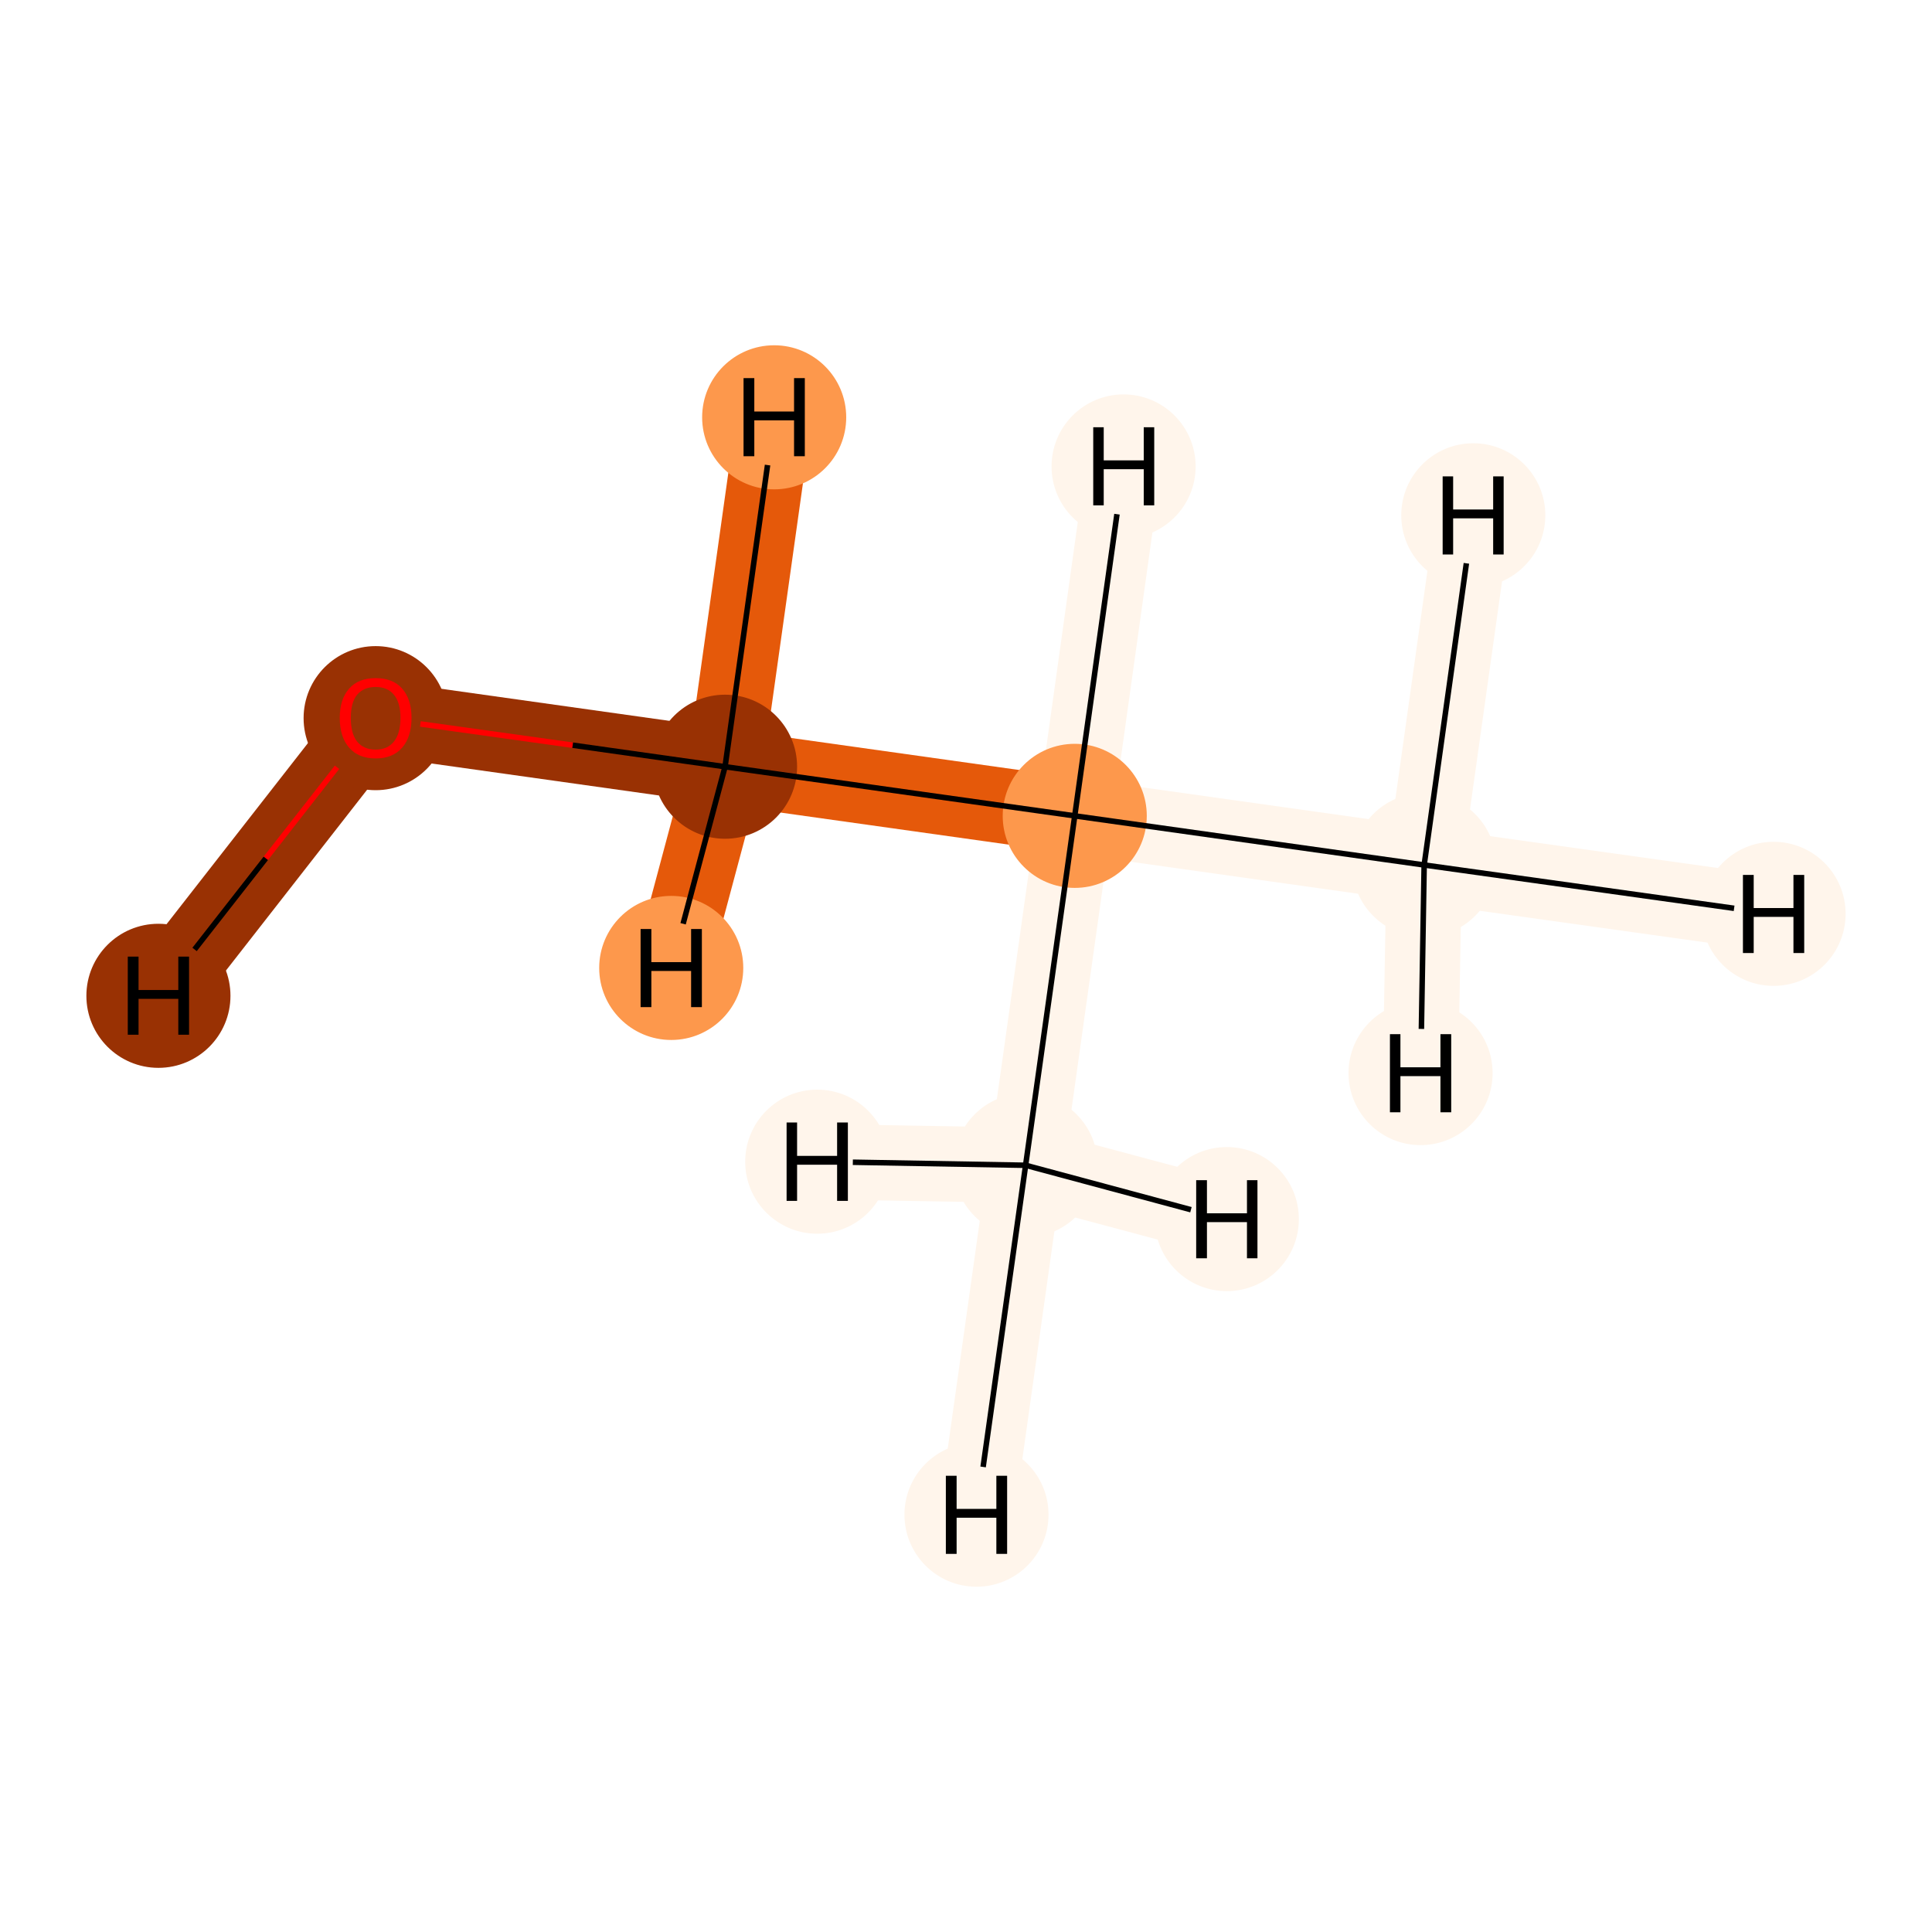 <?xml version='1.0' encoding='iso-8859-1'?>
<svg version='1.1' baseProfile='full'
              xmlns='http://www.w3.org/2000/svg'
                      xmlns:rdkit='http://www.rdkit.org/xml'
                      xmlns:xlink='http://www.w3.org/1999/xlink'
                  xml:space='preserve'
width='700px' height='700px' viewBox='0 0 700 700'>
<!-- END OF HEADER -->
<rect style='opacity:1.0;fill:#FFFFFF;stroke:none' width='700.0' height='700.0' x='0.0' y='0.0'> </rect>
<path d='M 136.1,260.0 L 262.7,277.8' style='fill:none;fill-rule:evenodd;stroke:#993103;stroke-width:27.3px;stroke-linecap:butt;stroke-linejoin:miter;stroke-opacity:1' />
<path d='M 136.1,260.0 L 57.4,360.8' style='fill:none;fill-rule:evenodd;stroke:#993103;stroke-width:27.3px;stroke-linecap:butt;stroke-linejoin:miter;stroke-opacity:1' />
<path d='M 262.7,277.8 L 389.4,295.6' style='fill:none;fill-rule:evenodd;stroke:#E5590A;stroke-width:27.3px;stroke-linecap:butt;stroke-linejoin:miter;stroke-opacity:1' />
<path d='M 262.7,277.8 L 280.5,151.2' style='fill:none;fill-rule:evenodd;stroke:#E5590A;stroke-width:27.3px;stroke-linecap:butt;stroke-linejoin:miter;stroke-opacity:1' />
<path d='M 262.7,277.8 L 243.2,350.7' style='fill:none;fill-rule:evenodd;stroke:#E5590A;stroke-width:27.3px;stroke-linecap:butt;stroke-linejoin:miter;stroke-opacity:1' />
<path d='M 389.4,295.6 L 516.0,313.4' style='fill:none;fill-rule:evenodd;stroke:#FFF5EB;stroke-width:27.3px;stroke-linecap:butt;stroke-linejoin:miter;stroke-opacity:1' />
<path d='M 389.4,295.6 L 371.6,422.2' style='fill:none;fill-rule:evenodd;stroke:#FFF5EB;stroke-width:27.3px;stroke-linecap:butt;stroke-linejoin:miter;stroke-opacity:1' />
<path d='M 389.4,295.6 L 407.1,169.0' style='fill:none;fill-rule:evenodd;stroke:#FFF5EB;stroke-width:27.3px;stroke-linecap:butt;stroke-linejoin:miter;stroke-opacity:1' />
<path d='M 516.0,313.4 L 642.6,331.1' style='fill:none;fill-rule:evenodd;stroke:#FFF5EB;stroke-width:27.3px;stroke-linecap:butt;stroke-linejoin:miter;stroke-opacity:1' />
<path d='M 516.0,313.4 L 533.8,186.7' style='fill:none;fill-rule:evenodd;stroke:#FFF5EB;stroke-width:27.3px;stroke-linecap:butt;stroke-linejoin:miter;stroke-opacity:1' />
<path d='M 516.0,313.4 L 514.7,388.8' style='fill:none;fill-rule:evenodd;stroke:#FFF5EB;stroke-width:27.3px;stroke-linecap:butt;stroke-linejoin:miter;stroke-opacity:1' />
<path d='M 371.6,422.2 L 353.8,548.8' style='fill:none;fill-rule:evenodd;stroke:#FFF5EB;stroke-width:27.3px;stroke-linecap:butt;stroke-linejoin:miter;stroke-opacity:1' />
<path d='M 371.6,422.2 L 444.5,441.7' style='fill:none;fill-rule:evenodd;stroke:#FFF5EB;stroke-width:27.3px;stroke-linecap:butt;stroke-linejoin:miter;stroke-opacity:1' />
<path d='M 371.6,422.2 L 296.1,420.9' style='fill:none;fill-rule:evenodd;stroke:#FFF5EB;stroke-width:27.3px;stroke-linecap:butt;stroke-linejoin:miter;stroke-opacity:1' />
<ellipse cx='136.1' cy='260.2' rx='25.6' ry='25.6'  style='fill:#993103;fill-rule:evenodd;stroke:#993103;stroke-width:1.0px;stroke-linecap:butt;stroke-linejoin:miter;stroke-opacity:1' />
<ellipse cx='262.7' cy='277.8' rx='25.6' ry='25.6'  style='fill:#993103;fill-rule:evenodd;stroke:#993103;stroke-width:1.0px;stroke-linecap:butt;stroke-linejoin:miter;stroke-opacity:1' />
<ellipse cx='389.4' cy='295.6' rx='25.6' ry='25.6'  style='fill:#FD984C;fill-rule:evenodd;stroke:#FD984C;stroke-width:1.0px;stroke-linecap:butt;stroke-linejoin:miter;stroke-opacity:1' />
<ellipse cx='516.0' cy='313.4' rx='25.6' ry='25.6'  style='fill:#FFF5EB;fill-rule:evenodd;stroke:#FFF5EB;stroke-width:1.0px;stroke-linecap:butt;stroke-linejoin:miter;stroke-opacity:1' />
<ellipse cx='371.6' cy='422.2' rx='25.6' ry='25.6'  style='fill:#FFF5EB;fill-rule:evenodd;stroke:#FFF5EB;stroke-width:1.0px;stroke-linecap:butt;stroke-linejoin:miter;stroke-opacity:1' />
<ellipse cx='57.4' cy='360.8' rx='25.6' ry='25.6'  style='fill:#993103;fill-rule:evenodd;stroke:#993103;stroke-width:1.0px;stroke-linecap:butt;stroke-linejoin:miter;stroke-opacity:1' />
<ellipse cx='280.5' cy='151.2' rx='25.6' ry='25.6'  style='fill:#FD984C;fill-rule:evenodd;stroke:#FD984C;stroke-width:1.0px;stroke-linecap:butt;stroke-linejoin:miter;stroke-opacity:1' />
<ellipse cx='243.2' cy='350.7' rx='25.6' ry='25.6'  style='fill:#FD984C;fill-rule:evenodd;stroke:#FD984C;stroke-width:1.0px;stroke-linecap:butt;stroke-linejoin:miter;stroke-opacity:1' />
<ellipse cx='407.1' cy='169.0' rx='25.6' ry='25.6'  style='fill:#FFF5EB;fill-rule:evenodd;stroke:#FFF5EB;stroke-width:1.0px;stroke-linecap:butt;stroke-linejoin:miter;stroke-opacity:1' />
<ellipse cx='642.6' cy='331.1' rx='25.6' ry='25.6'  style='fill:#FFF5EB;fill-rule:evenodd;stroke:#FFF5EB;stroke-width:1.0px;stroke-linecap:butt;stroke-linejoin:miter;stroke-opacity:1' />
<ellipse cx='533.8' cy='186.7' rx='25.6' ry='25.6'  style='fill:#FFF5EB;fill-rule:evenodd;stroke:#FFF5EB;stroke-width:1.0px;stroke-linecap:butt;stroke-linejoin:miter;stroke-opacity:1' />
<ellipse cx='514.7' cy='388.8' rx='25.6' ry='25.6'  style='fill:#FFF5EB;fill-rule:evenodd;stroke:#FFF5EB;stroke-width:1.0px;stroke-linecap:butt;stroke-linejoin:miter;stroke-opacity:1' />
<ellipse cx='353.8' cy='548.8' rx='25.6' ry='25.6'  style='fill:#FFF5EB;fill-rule:evenodd;stroke:#FFF5EB;stroke-width:1.0px;stroke-linecap:butt;stroke-linejoin:miter;stroke-opacity:1' />
<ellipse cx='444.5' cy='441.7' rx='25.6' ry='25.6'  style='fill:#FFF5EB;fill-rule:evenodd;stroke:#FFF5EB;stroke-width:1.0px;stroke-linecap:butt;stroke-linejoin:miter;stroke-opacity:1' />
<ellipse cx='296.1' cy='420.9' rx='25.6' ry='25.6'  style='fill:#FFF5EB;fill-rule:evenodd;stroke:#FFF5EB;stroke-width:1.0px;stroke-linecap:butt;stroke-linejoin:miter;stroke-opacity:1' />
<path class='bond-0 atom-0 atom-1' d='M 152.3,262.3 L 207.5,270.0' style='fill:none;fill-rule:evenodd;stroke:#FF0000;stroke-width:2.0px;stroke-linecap:butt;stroke-linejoin:miter;stroke-opacity:1' />
<path class='bond-0 atom-0 atom-1' d='M 207.5,270.0 L 262.7,277.8' style='fill:none;fill-rule:evenodd;stroke:#000000;stroke-width:2.0px;stroke-linecap:butt;stroke-linejoin:miter;stroke-opacity:1' />
<path class='bond-4 atom-0 atom-5' d='M 122.1,278.0 L 96.3,311.0' style='fill:none;fill-rule:evenodd;stroke:#FF0000;stroke-width:2.0px;stroke-linecap:butt;stroke-linejoin:miter;stroke-opacity:1' />
<path class='bond-4 atom-0 atom-5' d='M 96.3,311.0 L 70.5,344.0' style='fill:none;fill-rule:evenodd;stroke:#000000;stroke-width:2.0px;stroke-linecap:butt;stroke-linejoin:miter;stroke-opacity:1' />
<path class='bond-1 atom-1 atom-2' d='M 262.7,277.8 L 389.4,295.6' style='fill:none;fill-rule:evenodd;stroke:#000000;stroke-width:2.0px;stroke-linecap:butt;stroke-linejoin:miter;stroke-opacity:1' />
<path class='bond-5 atom-1 atom-6' d='M 262.7,277.8 L 278.1,168.5' style='fill:none;fill-rule:evenodd;stroke:#000000;stroke-width:2.0px;stroke-linecap:butt;stroke-linejoin:miter;stroke-opacity:1' />
<path class='bond-6 atom-1 atom-7' d='M 262.7,277.8 L 247.5,334.7' style='fill:none;fill-rule:evenodd;stroke:#000000;stroke-width:2.0px;stroke-linecap:butt;stroke-linejoin:miter;stroke-opacity:1' />
<path class='bond-2 atom-2 atom-3' d='M 389.4,295.6 L 516.0,313.4' style='fill:none;fill-rule:evenodd;stroke:#000000;stroke-width:2.0px;stroke-linecap:butt;stroke-linejoin:miter;stroke-opacity:1' />
<path class='bond-3 atom-2 atom-4' d='M 389.4,295.6 L 371.6,422.2' style='fill:none;fill-rule:evenodd;stroke:#000000;stroke-width:2.0px;stroke-linecap:butt;stroke-linejoin:miter;stroke-opacity:1' />
<path class='bond-7 atom-2 atom-8' d='M 389.4,295.6 L 404.7,186.3' style='fill:none;fill-rule:evenodd;stroke:#000000;stroke-width:2.0px;stroke-linecap:butt;stroke-linejoin:miter;stroke-opacity:1' />
<path class='bond-8 atom-3 atom-9' d='M 516.0,313.4 L 628.3,329.1' style='fill:none;fill-rule:evenodd;stroke:#000000;stroke-width:2.0px;stroke-linecap:butt;stroke-linejoin:miter;stroke-opacity:1' />
<path class='bond-9 atom-3 atom-10' d='M 516.0,313.4 L 531.3,204.1' style='fill:none;fill-rule:evenodd;stroke:#000000;stroke-width:2.0px;stroke-linecap:butt;stroke-linejoin:miter;stroke-opacity:1' />
<path class='bond-10 atom-3 atom-11' d='M 516.0,313.4 L 515.0,372.8' style='fill:none;fill-rule:evenodd;stroke:#000000;stroke-width:2.0px;stroke-linecap:butt;stroke-linejoin:miter;stroke-opacity:1' />
<path class='bond-11 atom-4 atom-12' d='M 371.6,422.2 L 356.2,531.5' style='fill:none;fill-rule:evenodd;stroke:#000000;stroke-width:2.0px;stroke-linecap:butt;stroke-linejoin:miter;stroke-opacity:1' />
<path class='bond-12 atom-4 atom-13' d='M 371.6,422.2 L 431.5,438.3' style='fill:none;fill-rule:evenodd;stroke:#000000;stroke-width:2.0px;stroke-linecap:butt;stroke-linejoin:miter;stroke-opacity:1' />
<path class='bond-13 atom-4 atom-14' d='M 371.6,422.2 L 309.0,421.1' style='fill:none;fill-rule:evenodd;stroke:#000000;stroke-width:2.0px;stroke-linecap:butt;stroke-linejoin:miter;stroke-opacity:1' />
<path  class='atom-0' d='M 123.1 260.1
Q 123.1 253.3, 126.5 249.5
Q 129.8 245.7, 136.1 245.7
Q 142.4 245.7, 145.7 249.5
Q 149.1 253.3, 149.1 260.1
Q 149.1 267.0, 145.7 270.9
Q 142.3 274.8, 136.1 274.8
Q 129.9 274.8, 126.5 270.9
Q 123.1 267.0, 123.1 260.1
M 136.1 271.6
Q 140.4 271.6, 142.7 268.7
Q 145.1 265.8, 145.1 260.1
Q 145.1 254.5, 142.7 251.7
Q 140.4 248.9, 136.1 248.9
Q 131.8 248.9, 129.4 251.7
Q 127.1 254.5, 127.1 260.1
Q 127.1 265.8, 129.4 268.7
Q 131.8 271.6, 136.1 271.6
' fill='#FF0000'/>
<path  class='atom-5' d='M 46.3 346.6
L 50.2 346.6
L 50.2 358.7
L 64.6 358.7
L 64.6 346.6
L 68.5 346.6
L 68.5 374.9
L 64.6 374.9
L 64.6 361.9
L 50.2 361.9
L 50.2 374.9
L 46.3 374.9
L 46.3 346.6
' fill='#000000'/>
<path  class='atom-6' d='M 269.4 137.0
L 273.3 137.0
L 273.3 149.1
L 287.7 149.1
L 287.7 137.0
L 291.6 137.0
L 291.6 165.3
L 287.7 165.3
L 287.7 152.3
L 273.3 152.3
L 273.3 165.3
L 269.4 165.3
L 269.4 137.0
' fill='#000000'/>
<path  class='atom-7' d='M 232.1 336.6
L 236.0 336.6
L 236.0 348.6
L 250.4 348.6
L 250.4 336.6
L 254.3 336.6
L 254.3 364.9
L 250.4 364.9
L 250.4 351.8
L 236.0 351.8
L 236.0 364.9
L 232.1 364.9
L 232.1 336.6
' fill='#000000'/>
<path  class='atom-8' d='M 396.1 154.8
L 399.9 154.8
L 399.9 166.8
L 414.4 166.8
L 414.4 154.8
L 418.2 154.8
L 418.2 183.1
L 414.4 183.1
L 414.4 170.0
L 399.9 170.0
L 399.9 183.1
L 396.1 183.1
L 396.1 154.8
' fill='#000000'/>
<path  class='atom-9' d='M 631.5 317.0
L 635.4 317.0
L 635.4 329.0
L 649.8 329.0
L 649.8 317.0
L 653.7 317.0
L 653.7 345.3
L 649.8 345.3
L 649.8 332.2
L 635.4 332.2
L 635.4 345.3
L 631.5 345.3
L 631.5 317.0
' fill='#000000'/>
<path  class='atom-10' d='M 522.7 172.6
L 526.5 172.6
L 526.5 184.6
L 541.0 184.6
L 541.0 172.6
L 544.8 172.6
L 544.8 200.9
L 541.0 200.9
L 541.0 187.8
L 526.5 187.8
L 526.5 200.9
L 522.7 200.9
L 522.7 172.6
' fill='#000000'/>
<path  class='atom-11' d='M 503.6 374.7
L 507.4 374.7
L 507.4 386.7
L 521.9 386.7
L 521.9 374.7
L 525.8 374.7
L 525.8 403.0
L 521.9 403.0
L 521.9 389.9
L 507.4 389.9
L 507.4 403.0
L 503.6 403.0
L 503.6 374.7
' fill='#000000'/>
<path  class='atom-12' d='M 342.7 534.7
L 346.6 534.7
L 346.6 546.7
L 361.0 546.7
L 361.0 534.7
L 364.9 534.7
L 364.9 563.0
L 361.0 563.0
L 361.0 549.9
L 346.6 549.9
L 346.6 563.0
L 342.7 563.0
L 342.7 534.7
' fill='#000000'/>
<path  class='atom-13' d='M 433.4 427.6
L 437.3 427.6
L 437.3 439.6
L 451.8 439.6
L 451.8 427.6
L 455.6 427.6
L 455.6 455.9
L 451.8 455.9
L 451.8 442.8
L 437.3 442.8
L 437.3 455.9
L 433.4 455.9
L 433.4 427.6
' fill='#000000'/>
<path  class='atom-14' d='M 285.0 406.7
L 288.8 406.7
L 288.8 418.8
L 303.3 418.8
L 303.3 406.7
L 307.2 406.7
L 307.2 435.1
L 303.3 435.1
L 303.3 422.0
L 288.8 422.0
L 288.8 435.1
L 285.0 435.1
L 285.0 406.7
' fill='#000000'/>
</svg>
